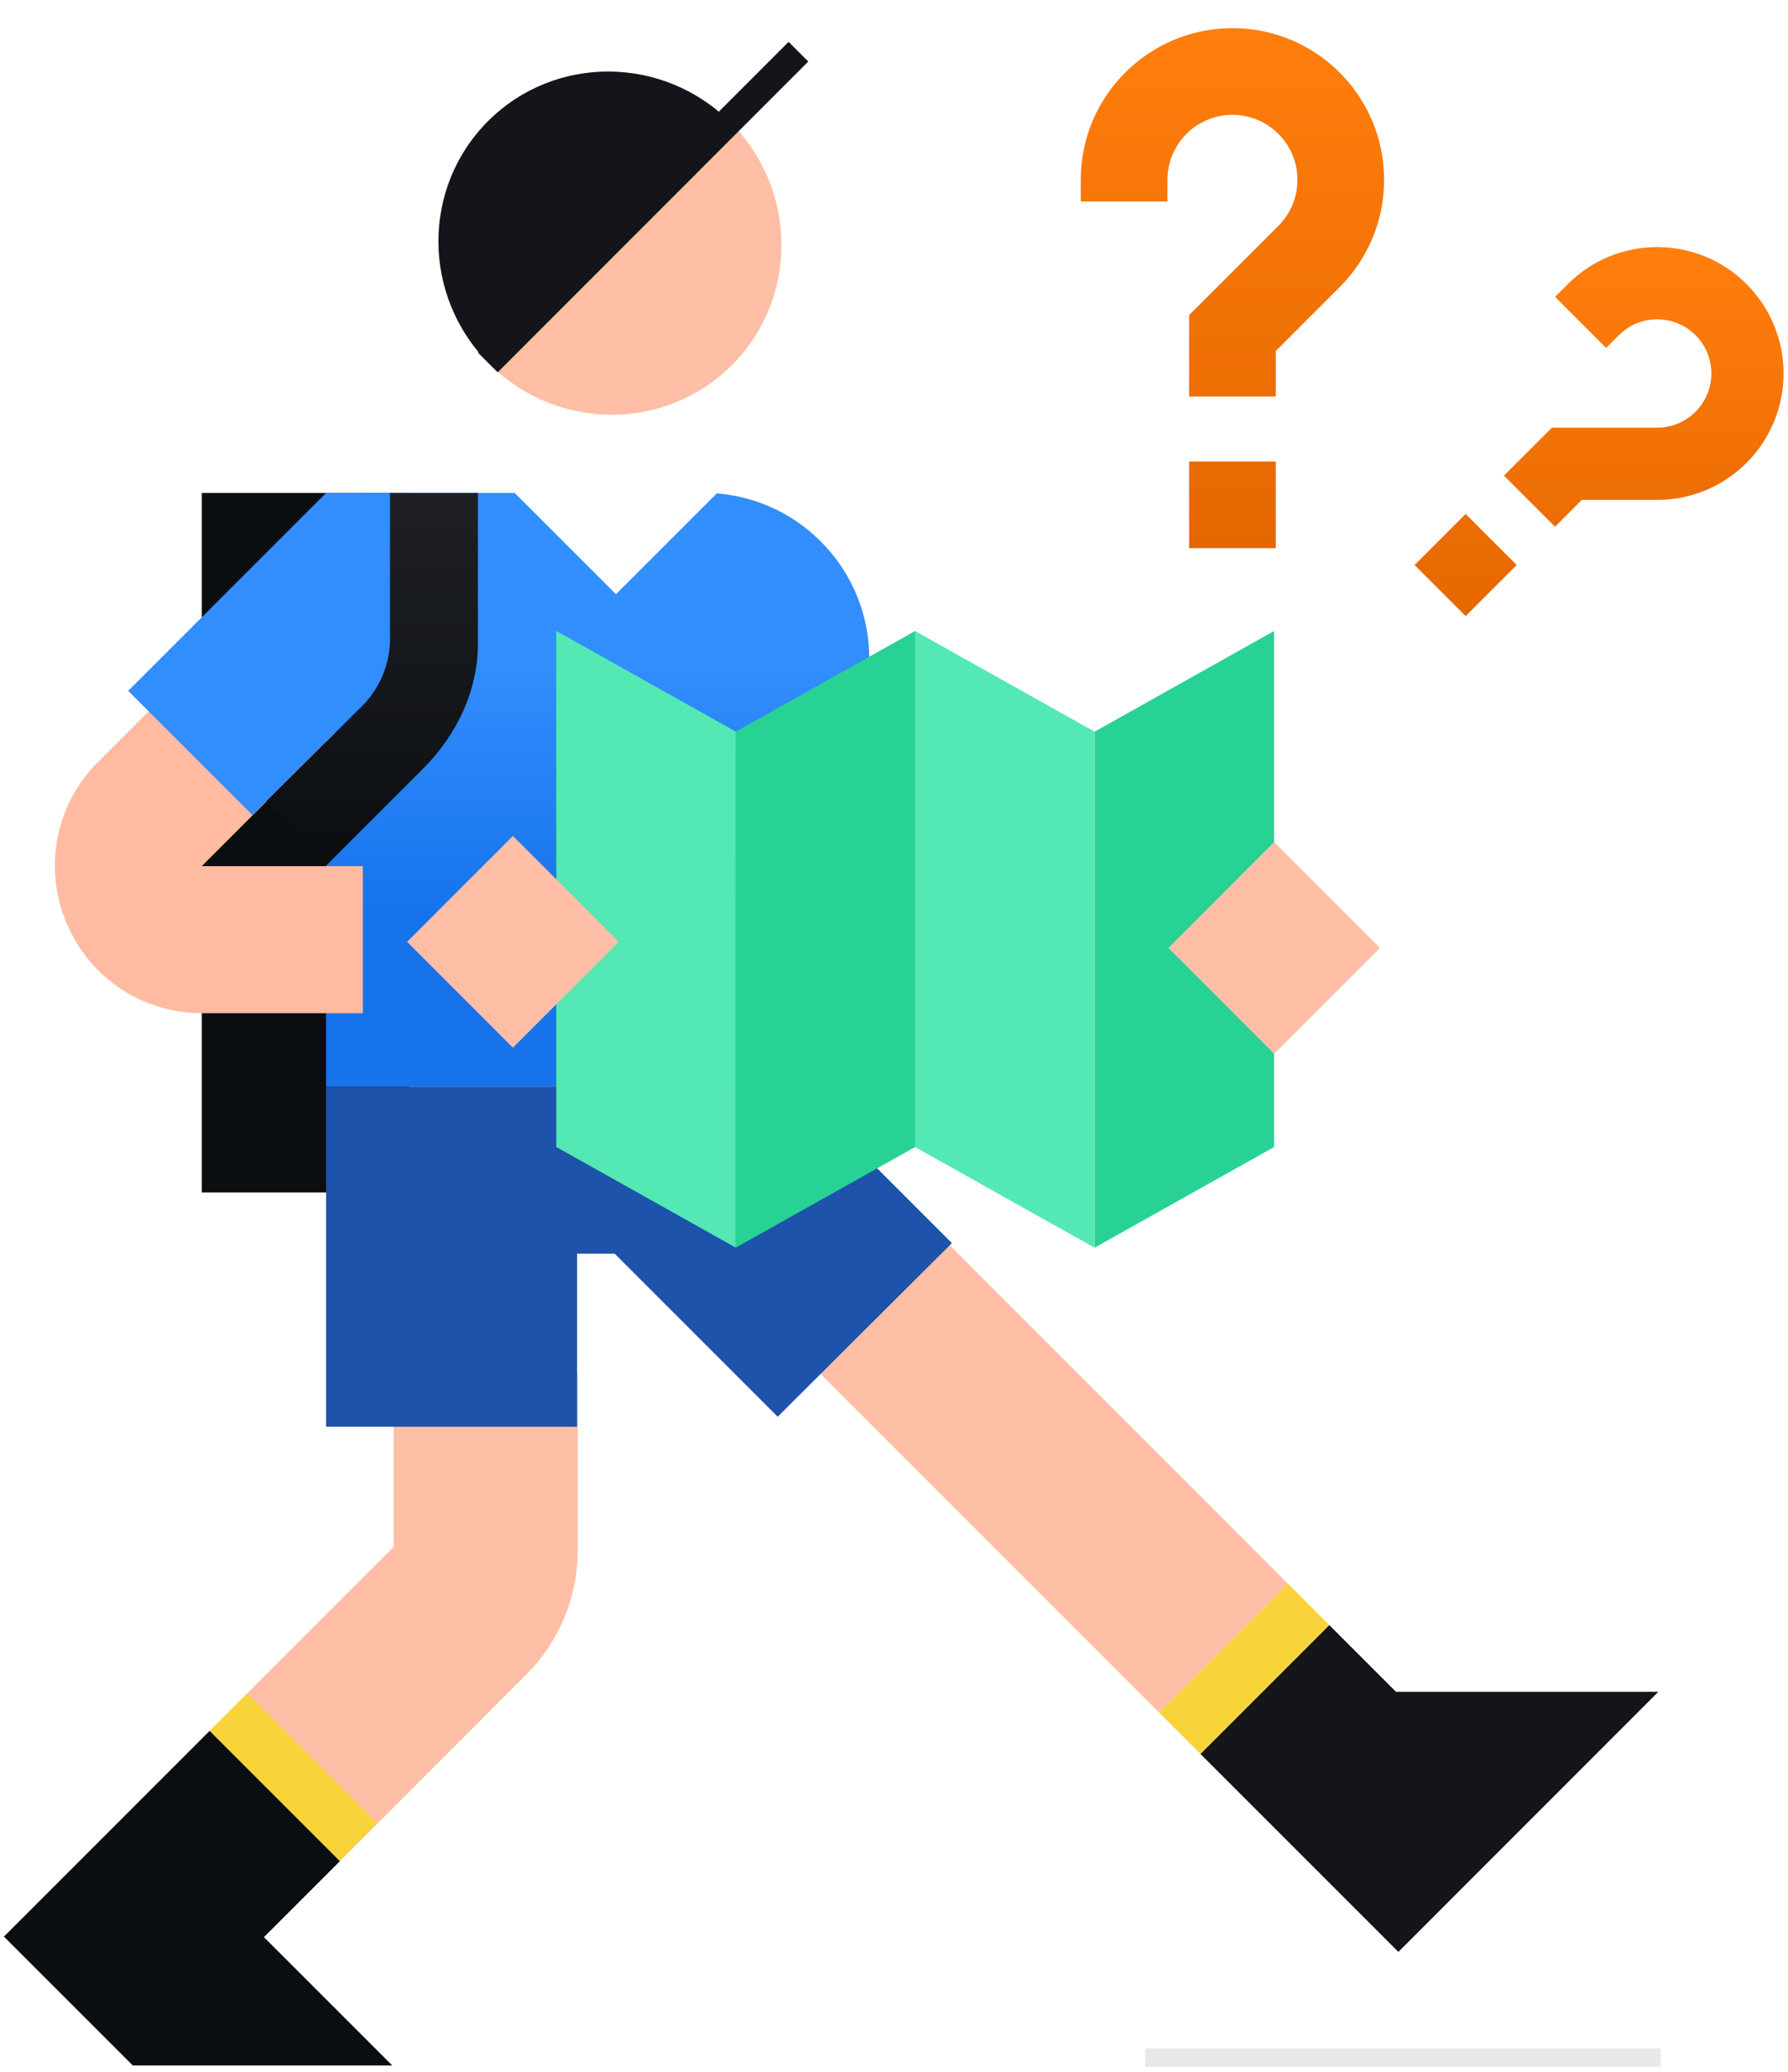 <svg width="277" height="321" viewBox="0 0 277 321" fill="none" xmlns="http://www.w3.org/2000/svg">
<path d="M31.264 76.369H63.346V184.735H31.264V76.369Z" fill="#0B0E11"/>
<path d="M79.743 76.369L50.513 76.357V168.338H134.666V102.023C134.667 88.536 124.263 77.478 111.044 76.437L95.428 92.053L79.743 76.369Z" fill="url(#paint0_linear_4_2102)"/>
<path d="M125.746 211.458L145.708 191.485L199.517 245.324L179.554 265.297L125.746 211.458Z" fill="#FFBEA6"/>
<path d="M216.64 302.382L256.908 262.089H216.271L205.933 251.751L185.971 271.713L216.64 302.382Z" fill="#14151A"/>
<path d="M56.216 145.573H31.306C21.147 145.573 16.059 133.282 23.243 126.096L43.74 105.588" stroke="#FFBBA2" stroke-width="22.77" stroke-linejoin="round"/>
<path fill-rule="evenodd" clip-rule="evenodd" d="M50.513 76.369L19.857 107.025L39.106 126.274L69.891 95.472L50.513 76.369Z" fill="#328DFD"/>
<path d="M113.18 18.985C102.747 8.545 85.917 8.45 75.59 18.771C65.263 29.093 65.349 45.923 75.782 56.362C86.216 66.801 103.045 66.897 113.373 56.575C123.7 46.254 123.614 29.424 113.18 18.985Z" fill="#FFBEA6"/>
<path d="M113.19 18.974C102.756 8.535 85.932 8.444 75.61 18.771C65.288 29.099 65.379 45.933 75.812 56.372L113.19 18.974Z" fill="#14151A"/>
<path d="M75.578 56.153L123.696 8.008" stroke="#14151A" stroke-width="4.312"/>
<path fill-rule="evenodd" clip-rule="evenodd" d="M60.423 98.882V76.369H74.04V99.7C74.04 107.089 70.707 113.919 65.484 119.145L50.513 134.117L41.245 124.135L56.067 109.42C58.861 106.625 60.431 102.834 60.431 98.882H60.423Z" fill="url(#paint1_linear_4_2102)"/>
<path fill-rule="evenodd" clip-rule="evenodd" d="M89.505 212.573V240.169C89.506 247.386 86.64 254.307 81.538 259.412L40.89 300.088L20.719 279.921L60.988 239.631V212.572H89.505V212.573Z" fill="#FFBEA6"/>
<path d="M89.398 194.208H95.225L120.48 219.475L147.472 192.578L131.788 176.893V168.338H50.513V221.024H89.398V194.208Z" fill="#1D53AB"/>
<path d="M197.378 177.7L169.573 193.29V113.349L197.378 97.757V177.698V177.7Z" fill="#28D294"/>
<path d="M141.769 177.7L169.573 193.29V113.349L141.769 97.757V177.698V177.7Z" fill="#54E8B4"/>
<path d="M141.79 177.686L113.986 193.278V113.337L141.79 97.745V177.686Z" fill="#28D294"/>
<path d="M86.181 177.686L113.986 193.278V113.337L86.181 97.745V177.686Z" fill="#54E8B4"/>
<path d="M63.07 145.903L79.462 162.305L95.855 145.903L79.462 129.501L63.07 145.903ZM181.002 146.855L197.394 163.257L213.787 146.855L197.394 130.453L181.002 146.855Z" fill="#FFBEA6"/>
<path d="M179.554 265.297L199.517 245.324L205.933 251.751L185.971 271.714L179.554 265.297ZM52.639 288.275L32.504 268.14L38.3 262.351L58.436 282.487L52.641 288.277L52.639 288.275Z" fill="#F8D33A"/>
<path d="M184.218 71.497H197.645V84.924H184.218V71.497Z" fill="url(#paint2_linear_4_2102)"/>
<path fill-rule="evenodd" clip-rule="evenodd" d="M190.931 17.789C188.261 17.79 185.7 18.851 183.812 20.74C181.923 22.628 180.862 25.189 180.861 27.859V31.216H167.434V27.859C167.434 14.882 177.955 4.362 190.931 4.362C203.908 4.362 214.43 14.882 214.43 27.859C214.43 34.347 211.792 40.229 207.547 44.474L197.646 54.376V61.434H184.219V48.814L198.053 34.979C198.99 34.046 199.734 32.936 200.24 31.714C200.746 30.492 201.005 29.181 201.002 27.859C201.001 25.188 199.94 22.627 198.052 20.739C196.164 18.851 193.603 17.789 190.932 17.788L190.931 17.789Z" fill="url(#paint3_linear_4_2102)"/>
<path d="M227.063 79.62L234.975 87.532L227.063 95.444L219.151 87.532L227.063 79.62Z" fill="url(#paint4_linear_4_2102)"/>
<path fill-rule="evenodd" clip-rule="evenodd" d="M262.669 51.926C259.391 48.648 254.078 48.648 250.8 51.926L248.822 53.904L240.91 45.99L242.888 44.012C250.535 36.365 262.934 36.365 270.581 44.012C274.252 47.685 276.315 52.665 276.315 57.858C276.315 63.051 274.252 68.032 270.581 71.705C268.764 73.525 266.606 74.969 264.229 75.953C261.853 76.938 259.306 77.443 256.734 77.44H245.065L240.91 81.595L232.998 73.683L240.43 66.251H256.735C257.837 66.253 258.929 66.037 259.948 65.615C260.967 65.193 261.891 64.574 262.669 63.792C265.947 60.515 265.947 55.202 262.669 51.924L262.669 51.926Z" fill="url(#paint5_linear_4_2102)"/>
<path d="M0.607 300.012L32.471 268.149L52.652 288.33L40.888 300.093L60.769 319.974H20.57L0.607 300.012Z" fill="#0B0E11"/>
<path d="M177.416 317.341H257.265V320.193H177.416V317.341Z" fill="#E6E8EA"/>
<defs>
<linearGradient id="paint0_linear_4_2102" x1="96.648" y1="76.536" x2="96.648" y2="168.302" gradientUnits="userSpaceOnUse">
<stop offset="0.292" stop-color="#328DFD"/>
<stop offset="0.708" stop-color="#1773EB"/>
</linearGradient>
<linearGradient id="paint1_linear_4_2102" x1="57.286" y1="76.369" x2="57.286" y2="133.404" gradientUnits="userSpaceOnUse">
<stop stop-color="#1E2026"/>
<stop offset="1" stop-color="#0B0E11"/>
</linearGradient>
<linearGradient id="paint2_linear_4_2102" x1="197.378" y1="84.924" x2="197.378" y2="4.362" gradientUnits="userSpaceOnUse">
<stop stop-color="#E56700"/>
<stop offset="1" stop-color="#FF7E0D"/>
</linearGradient>
<linearGradient id="paint3_linear_4_2102" x1="197.378" y1="84.924" x2="197.378" y2="4.362" gradientUnits="userSpaceOnUse">
<stop stop-color="#E56700"/>
<stop offset="1" stop-color="#FF7E0D"/>
</linearGradient>
<linearGradient id="paint4_linear_4_2102" x1="260.34" y1="95.618" x2="260.34" y2="38.583" gradientUnits="userSpaceOnUse">
<stop stop-color="#E56700"/>
<stop offset="1" stop-color="#FF7E0D"/>
</linearGradient>
<linearGradient id="paint5_linear_4_2102" x1="260.34" y1="95.618" x2="260.34" y2="38.583" gradientUnits="userSpaceOnUse">
<stop stop-color="#E56700"/>
<stop offset="1" stop-color="#FF7E0D"/>
</linearGradient>
</defs>
</svg>
